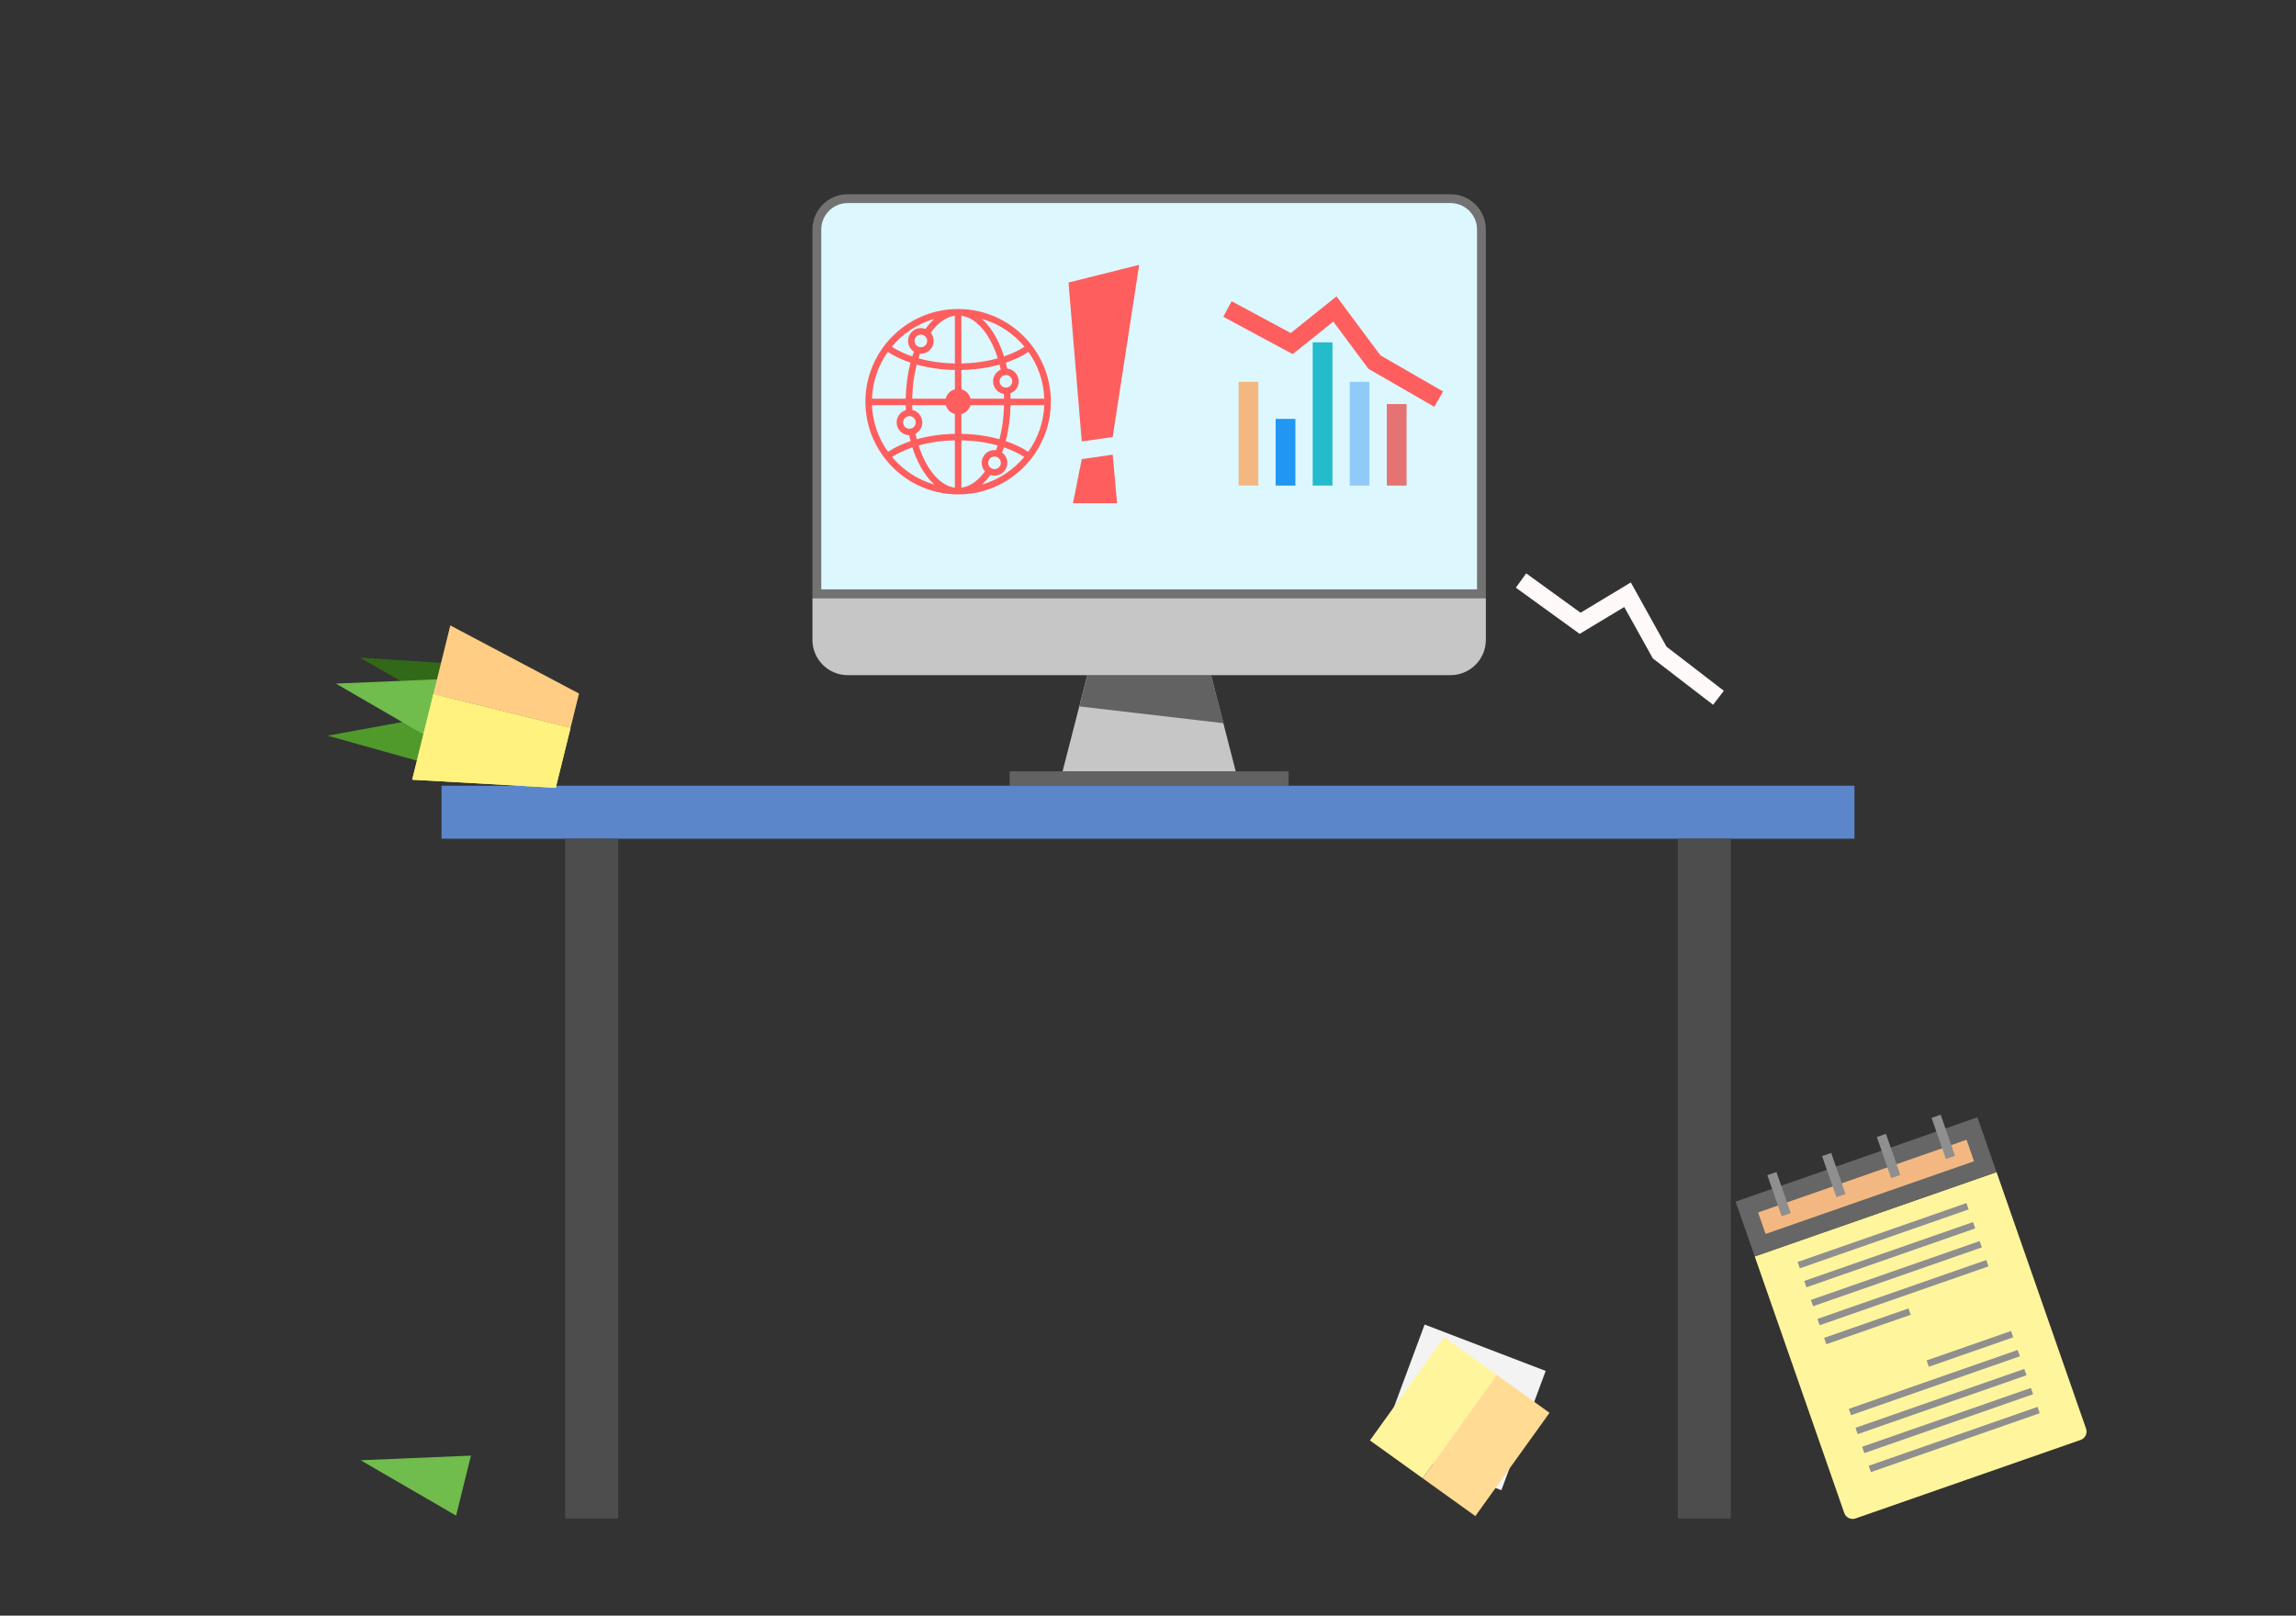<svg width="260" height="183" viewBox="0 0 260 183" fill="none" xmlns="http://www.w3.org/2000/svg">
<rect x="0" y="0" width="260" height="183" fill="#333333" stroke="none"/>
<mask id="path-1-inside-1_1_8" fill="white">
<rect x="151" y="42" width="82" height="47" rx="2"/>
</mask>
<rect x="151" y="42" width="82" height="47" rx="2" fill="#69AB80" stroke="#D5AC70" stroke-width="6" mask="url(#path-1-inside-1_1_8)"/>
<path d="M194.599 79.036L187.945 73.915L184.303 67.363L178.933 70.598L172.242 65.755" stroke="#FFF9F9" stroke-width="2"/>
<path d="M96 22.5H164.26C166.193 22.5 167.76 24.067 167.76 26V67.256H92.5V26C92.5 24.067 94.067 22.5 96 22.5Z" fill="#DDF7FF" stroke="#727272"/>
<path d="M168.26 72.472C168.26 74.681 166.469 76.472 164.26 76.472L96 76.472C93.791 76.472 92 74.681 92 72.472L92 67.756L168.26 67.756L168.26 72.472Z" fill="#C6C6C6"/>
<path d="M123.127 76.472H137.134L139.935 87.366H120.325L123.127 76.472Z" fill="#C6C6C6"/>
<path d="M123.127 76.472H137.134L138.573 81.919L122.232 80.012L123.127 76.472Z" fill="#626262"/>
<rect x="114.333" y="87.366" width="31.593" height="1.634" fill="#626262"/>
<rect x="50" y="89" width="160" height="6" fill="#5B87CA"/>
<rect x="70" y="95" width="77" height="6" transform="rotate(90 70 95)" fill="#4D4D4D"/>
<rect x="196" y="95" width="77" height="6" transform="rotate(90 196 95)" fill="#4D4D4D"/>
<path d="M37.101 83.326L48.459 81.25L48.22 86.441L37.101 83.326Z" fill="#4F9A2B"/>
<path d="M40.748 74.488L52.269 75.237L50.774 80.213L40.748 74.488Z" fill="#326918"/>
<path d="M38.037 77.427L50.526 76.904L48.849 83.701L38.037 77.427Z" fill="#70BC4C"/>
<path d="M46.679 88.315L49.076 78.607L64.61 82.441L62.932 89.237L46.679 88.315Z" fill="#FFF27E"/>
<path d="M46.679 88.315L49.076 78.607L64.61 82.441L62.932 89.237L46.679 88.315Z" fill="#FFF27E"/>
<path d="M49.076 78.607L50.993 70.84L65.568 78.557L64.61 82.441L49.076 78.607Z" fill="#FFCE84"/>
<path d="M198.707 142.313L226.089 132.76L236.228 161.823C236.41 162.345 236.135 162.915 235.613 163.097L210.12 171.991C209.599 172.173 209.029 171.897 208.847 171.376L198.707 142.313Z" fill="#FFF59D"/>
<rect x="203.562" y="142.941" width="20.245" height="0.759" transform="rotate(-19.232 203.562 142.941)" fill="#8F8F8F"/>
<rect x="205.062" y="147.239" width="20.245" height="0.759" transform="rotate(-19.232 205.062 147.239)" fill="#8F8F8F"/>
<rect x="206.561" y="151.537" width="10.123" height="0.759" transform="rotate(-19.232 206.561 151.537)" fill="#8F8F8F"/>
<rect x="205.812" y="149.388" width="20.245" height="0.759" transform="rotate(-19.232 205.812 149.388)" fill="#8F8F8F"/>
<rect x="204.312" y="145.09" width="20.245" height="0.759" transform="rotate(-19.232 204.312 145.09)" fill="#8F8F8F"/>
<rect x="230.981" y="160.071" width="20.245" height="0.759" transform="rotate(160.768 230.981 160.071)" fill="#8F8F8F"/>
<rect x="229.481" y="155.773" width="20.245" height="0.759" transform="rotate(160.768 229.481 155.773)" fill="#8F8F8F"/>
<rect x="227.982" y="151.474" width="10.123" height="0.759" transform="rotate(160.768 227.982 151.474)" fill="#8F8F8F"/>
<rect x="228.731" y="153.623" width="20.245" height="0.759" transform="rotate(160.768 228.731 153.623)" fill="#8F8F8F"/>
<rect x="230.231" y="157.922" width="20.245" height="0.759" transform="rotate(160.768 230.231 157.922)" fill="#8F8F8F"/>
<rect x="197.815" y="136.719" width="27" height="4.575" transform="rotate(-19.232 197.815 136.719)" fill="#F3B881" stroke="#666666" stroke-width="2"/>
<rect x="201.757" y="137.767" width="4.932" height="1.094" transform="rotate(-109.232 201.757 137.767)" fill="#8F8F8F"/>
<rect x="220.356" y="131.278" width="4.932" height="1.094" transform="rotate(-109.232 220.356 131.278)" fill="#8F8F8F"/>
<rect x="207.957" y="135.604" width="4.932" height="1.094" transform="rotate(-109.232 207.957 135.604)" fill="#8F8F8F"/>
<rect x="214.157" y="133.441" width="4.932" height="1.094" transform="rotate(-109.232 214.157 133.441)" fill="#8F8F8F"/>
<rect width="14.677" height="14.42" transform="matrix(0.934 0.358 -0.348 0.937 161.325 150.027)" fill="#F3F3F3"/>
<rect x="163.531" y="151.455" width="7.348" height="14.4" transform="rotate(35.682 163.531 151.455)" fill="#FFF59D"/>
<rect x="169.5" y="155.741" width="7.348" height="14.4" transform="rotate(35.682 169.5 155.741)" fill="#FFDB94"/>
<rect width="2.238" height="9.231" transform="matrix(-1 0 0 1 159.28 45.769)" fill="#E57373"/>
<rect width="2.238" height="16.224" transform="matrix(-1 0 0 1 150.888 38.776)" fill="#24BBCB"/>
<rect width="2.238" height="7.552" transform="matrix(-1 0 0 1 146.692 47.448)" fill="#2196F3"/>
<rect width="2.238" height="11.748" transform="matrix(-1 0 0 1 142.497 43.252)" fill="#F3B881"/>
<rect width="2.238" height="11.748" transform="matrix(-1 0 0 1 155.084 43.252)" fill="#90CAF9"/>
<path d="M162.916 45.21L155.643 41.014L151.168 35L146.273 38.916L139 35" stroke="#FF5E5E" stroke-width="2"/>
<path d="M117.063 39.43C116.92 39.229 116.771 39.034 116.615 38.844C114.687 36.499 111.766 35 108.5 35C105.235 35 102.313 36.499 100.385 38.844C100.229 39.034 100.08 39.229 99.937 39.43C98.718 41.145 98 43.24 98 45.5C98 47.773 98.726 49.879 99.958 51.599C100.101 51.8 100.251 51.995 100.408 52.184C102.336 54.513 105.247 56 108.5 56C111.753 56 114.664 54.513 116.592 52.184C116.749 51.995 116.899 51.8 117.042 51.599C118.274 49.879 119 47.773 119 45.5C119 43.24 118.282 41.145 117.063 39.43ZM116.013 39.273C115.846 39.381 115.67 39.486 115.486 39.587C114.939 39.888 114.337 40.149 113.693 40.368C113.442 39.57 113.131 38.827 112.763 38.158C112.299 37.315 111.768 36.63 111.189 36.115C113.101 36.664 114.774 37.782 116.013 39.273ZM113.908 42.478C114.014 42.478 114.115 42.502 114.205 42.543C114.451 42.656 114.623 42.904 114.623 43.192C114.623 43.415 114.52 43.615 114.359 43.746C114.236 43.846 114.079 43.907 113.908 43.907C113.809 43.907 113.714 43.886 113.628 43.849C113.373 43.74 113.194 43.487 113.194 43.192C113.194 42.962 113.303 42.758 113.472 42.627C113.593 42.534 113.744 42.478 113.908 42.478ZM108.869 35.763C110.081 35.925 111.222 36.888 112.116 38.514C112.461 39.14 112.753 39.837 112.989 40.586C111.724 40.94 110.325 41.14 108.869 41.169V35.763ZM108.869 41.907C110.393 41.878 111.861 41.668 113.192 41.295C113.24 41.481 113.284 41.67 113.326 41.862C112.814 42.087 112.456 42.599 112.456 43.192C112.456 43.916 112.988 44.517 113.682 44.627C113.69 44.801 113.696 44.977 113.699 45.154H109.91C109.784 44.639 109.381 44.23 108.869 44.095V41.907ZM113.181 49.748C111.852 49.377 110.388 49.168 108.869 49.139V46.905C109.366 46.774 109.759 46.386 109.898 45.892H113.698C113.669 47.248 113.492 48.555 113.181 49.748ZM113.332 52.426C113.332 52.82 113.011 53.14 112.617 53.14C112.609 53.14 112.6 53.139 112.592 53.139C112.32 53.129 112.086 52.967 111.974 52.735C111.929 52.641 111.903 52.537 111.903 52.426C111.903 52.074 112.159 51.781 112.495 51.723C112.535 51.716 112.575 51.711 112.617 51.711C112.847 51.711 113.052 51.821 113.183 51.991C113.276 52.111 113.332 52.262 113.332 52.426ZM108.131 35.763V41.169C106.675 41.14 105.276 40.94 104.011 40.586C104.067 40.409 104.126 40.234 104.188 40.063C104.218 40.065 104.248 40.066 104.278 40.066C105.079 40.066 105.731 39.414 105.731 38.613C105.731 38.263 105.606 37.941 105.398 37.69C106.198 36.563 107.141 35.896 108.131 35.763ZM103.808 41.295C105.139 41.668 106.607 41.878 108.131 41.907V44.095C107.619 44.23 107.216 44.639 107.09 45.154H103.301C103.326 43.798 103.5 42.491 103.808 41.295ZM103.564 38.613C103.564 38.219 103.884 37.899 104.278 37.899C104.313 37.899 104.347 37.902 104.381 37.907C104.65 37.946 104.871 38.135 104.955 38.387C104.979 38.458 104.993 38.534 104.993 38.613C104.993 38.931 104.785 39.2 104.498 39.293C104.429 39.316 104.355 39.328 104.278 39.328C104.08 39.328 103.9 39.246 103.771 39.115C103.643 38.986 103.564 38.809 103.564 38.613ZM105.811 36.115C105.454 36.432 105.115 36.814 104.8 37.258C104.638 37.196 104.462 37.161 104.278 37.161C103.478 37.161 102.826 37.813 102.826 38.613C102.826 39.123 103.09 39.572 103.488 39.831C103.425 40.007 103.364 40.186 103.307 40.368C102.663 40.149 102.062 39.888 101.514 39.587C101.33 39.486 101.154 39.381 100.987 39.273C102.226 37.782 103.899 36.664 105.811 36.115ZM100.536 39.86C100.733 39.989 100.94 40.114 101.158 40.234C101.753 40.56 102.405 40.842 103.103 41.077C102.774 42.343 102.589 43.724 102.563 45.154H98.744C98.813 43.187 99.466 41.366 100.536 39.86ZM103.382 47.252C103.574 47.38 103.702 47.599 103.702 47.847C103.702 48.029 103.633 48.195 103.52 48.322C103.389 48.468 103.199 48.562 102.987 48.562C102.926 48.562 102.866 48.553 102.808 48.538C102.501 48.458 102.273 48.179 102.273 47.847C102.273 47.58 102.42 47.347 102.638 47.224C102.742 47.166 102.861 47.133 102.987 47.133C103.133 47.133 103.269 47.177 103.382 47.252ZM98.746 45.892H102.564C102.568 46.08 102.574 46.267 102.584 46.452C101.979 46.628 101.535 47.186 101.535 47.847C101.535 48.637 102.169 49.281 102.955 49.298C103.003 49.524 103.057 49.746 103.114 49.965C102.412 50.201 101.756 50.484 101.159 50.813C100.949 50.928 100.749 51.048 100.559 51.172C99.484 49.671 98.823 47.855 98.746 45.892ZM101.012 51.756C101.172 51.655 101.339 51.556 101.514 51.459C102.065 51.156 102.672 50.894 103.32 50.674C103.569 51.456 103.876 52.185 104.237 52.842C104.701 53.685 105.232 54.37 105.811 54.885C103.912 54.34 102.248 53.233 101.012 51.756ZM108.131 55.237C106.919 55.075 105.778 54.112 104.884 52.486C104.546 51.872 104.258 51.19 104.025 50.456C105.286 50.105 106.68 49.906 108.131 49.877V55.237ZM108.131 49.139C106.612 49.168 105.147 49.377 103.819 49.748C103.766 49.545 103.717 49.337 103.672 49.127C104.128 48.883 104.44 48.4 104.44 47.847C104.44 47.161 103.962 46.585 103.321 46.434C103.312 46.254 103.306 46.074 103.302 45.892H107.102C107.241 46.386 107.634 46.774 108.131 46.905V49.139ZM108.869 55.237V49.877C110.32 49.906 111.714 50.105 112.975 50.456C112.918 50.636 112.858 50.812 112.795 50.985C112.736 50.978 112.677 50.974 112.617 50.974C111.816 50.974 111.165 51.625 111.165 52.426C111.165 52.799 111.307 53.14 111.539 53.398C110.753 54.472 109.833 55.108 108.869 55.237ZM111.189 54.885C111.529 54.583 111.853 54.221 112.156 53.803C112.301 53.851 112.456 53.878 112.617 53.878C113.418 53.878 114.069 53.227 114.069 52.426C114.069 51.948 113.837 51.523 113.48 51.258C113.55 51.067 113.617 50.872 113.68 50.674C114.328 50.894 114.935 51.156 115.486 51.459C115.661 51.556 115.828 51.655 115.988 51.757C114.752 53.233 113.088 54.34 111.189 54.885ZM116.441 51.172C116.251 51.048 116.051 50.928 115.842 50.813C115.244 50.484 114.588 50.201 113.886 49.965C114.218 48.702 114.407 47.322 114.436 45.892H118.254C118.176 47.855 117.516 49.671 116.441 51.172ZM118.256 45.154H114.437C114.433 44.953 114.427 44.752 114.417 44.552C114.967 44.346 115.36 43.814 115.36 43.192C115.36 42.441 114.787 41.821 114.056 41.747C114.007 41.521 113.954 41.297 113.897 41.077C114.595 40.842 115.247 40.56 115.842 40.234C116.06 40.114 116.267 39.989 116.464 39.86C117.534 41.366 118.187 43.187 118.256 45.154Z" fill="#FF5E5E"/>
<path d="M122.5 52L126 51.5L126.5 57H121.5L122.5 52Z" fill="#FF5E5E"/>
<path d="M121 32L129 30L126 49.5L122.5 50L121 32Z" fill="#FF5E5E"/>
<path d="M40.839 165.398L53.328 164.875L51.65 171.671L40.839 165.398Z" fill="#70BC4C"/>
</svg>
